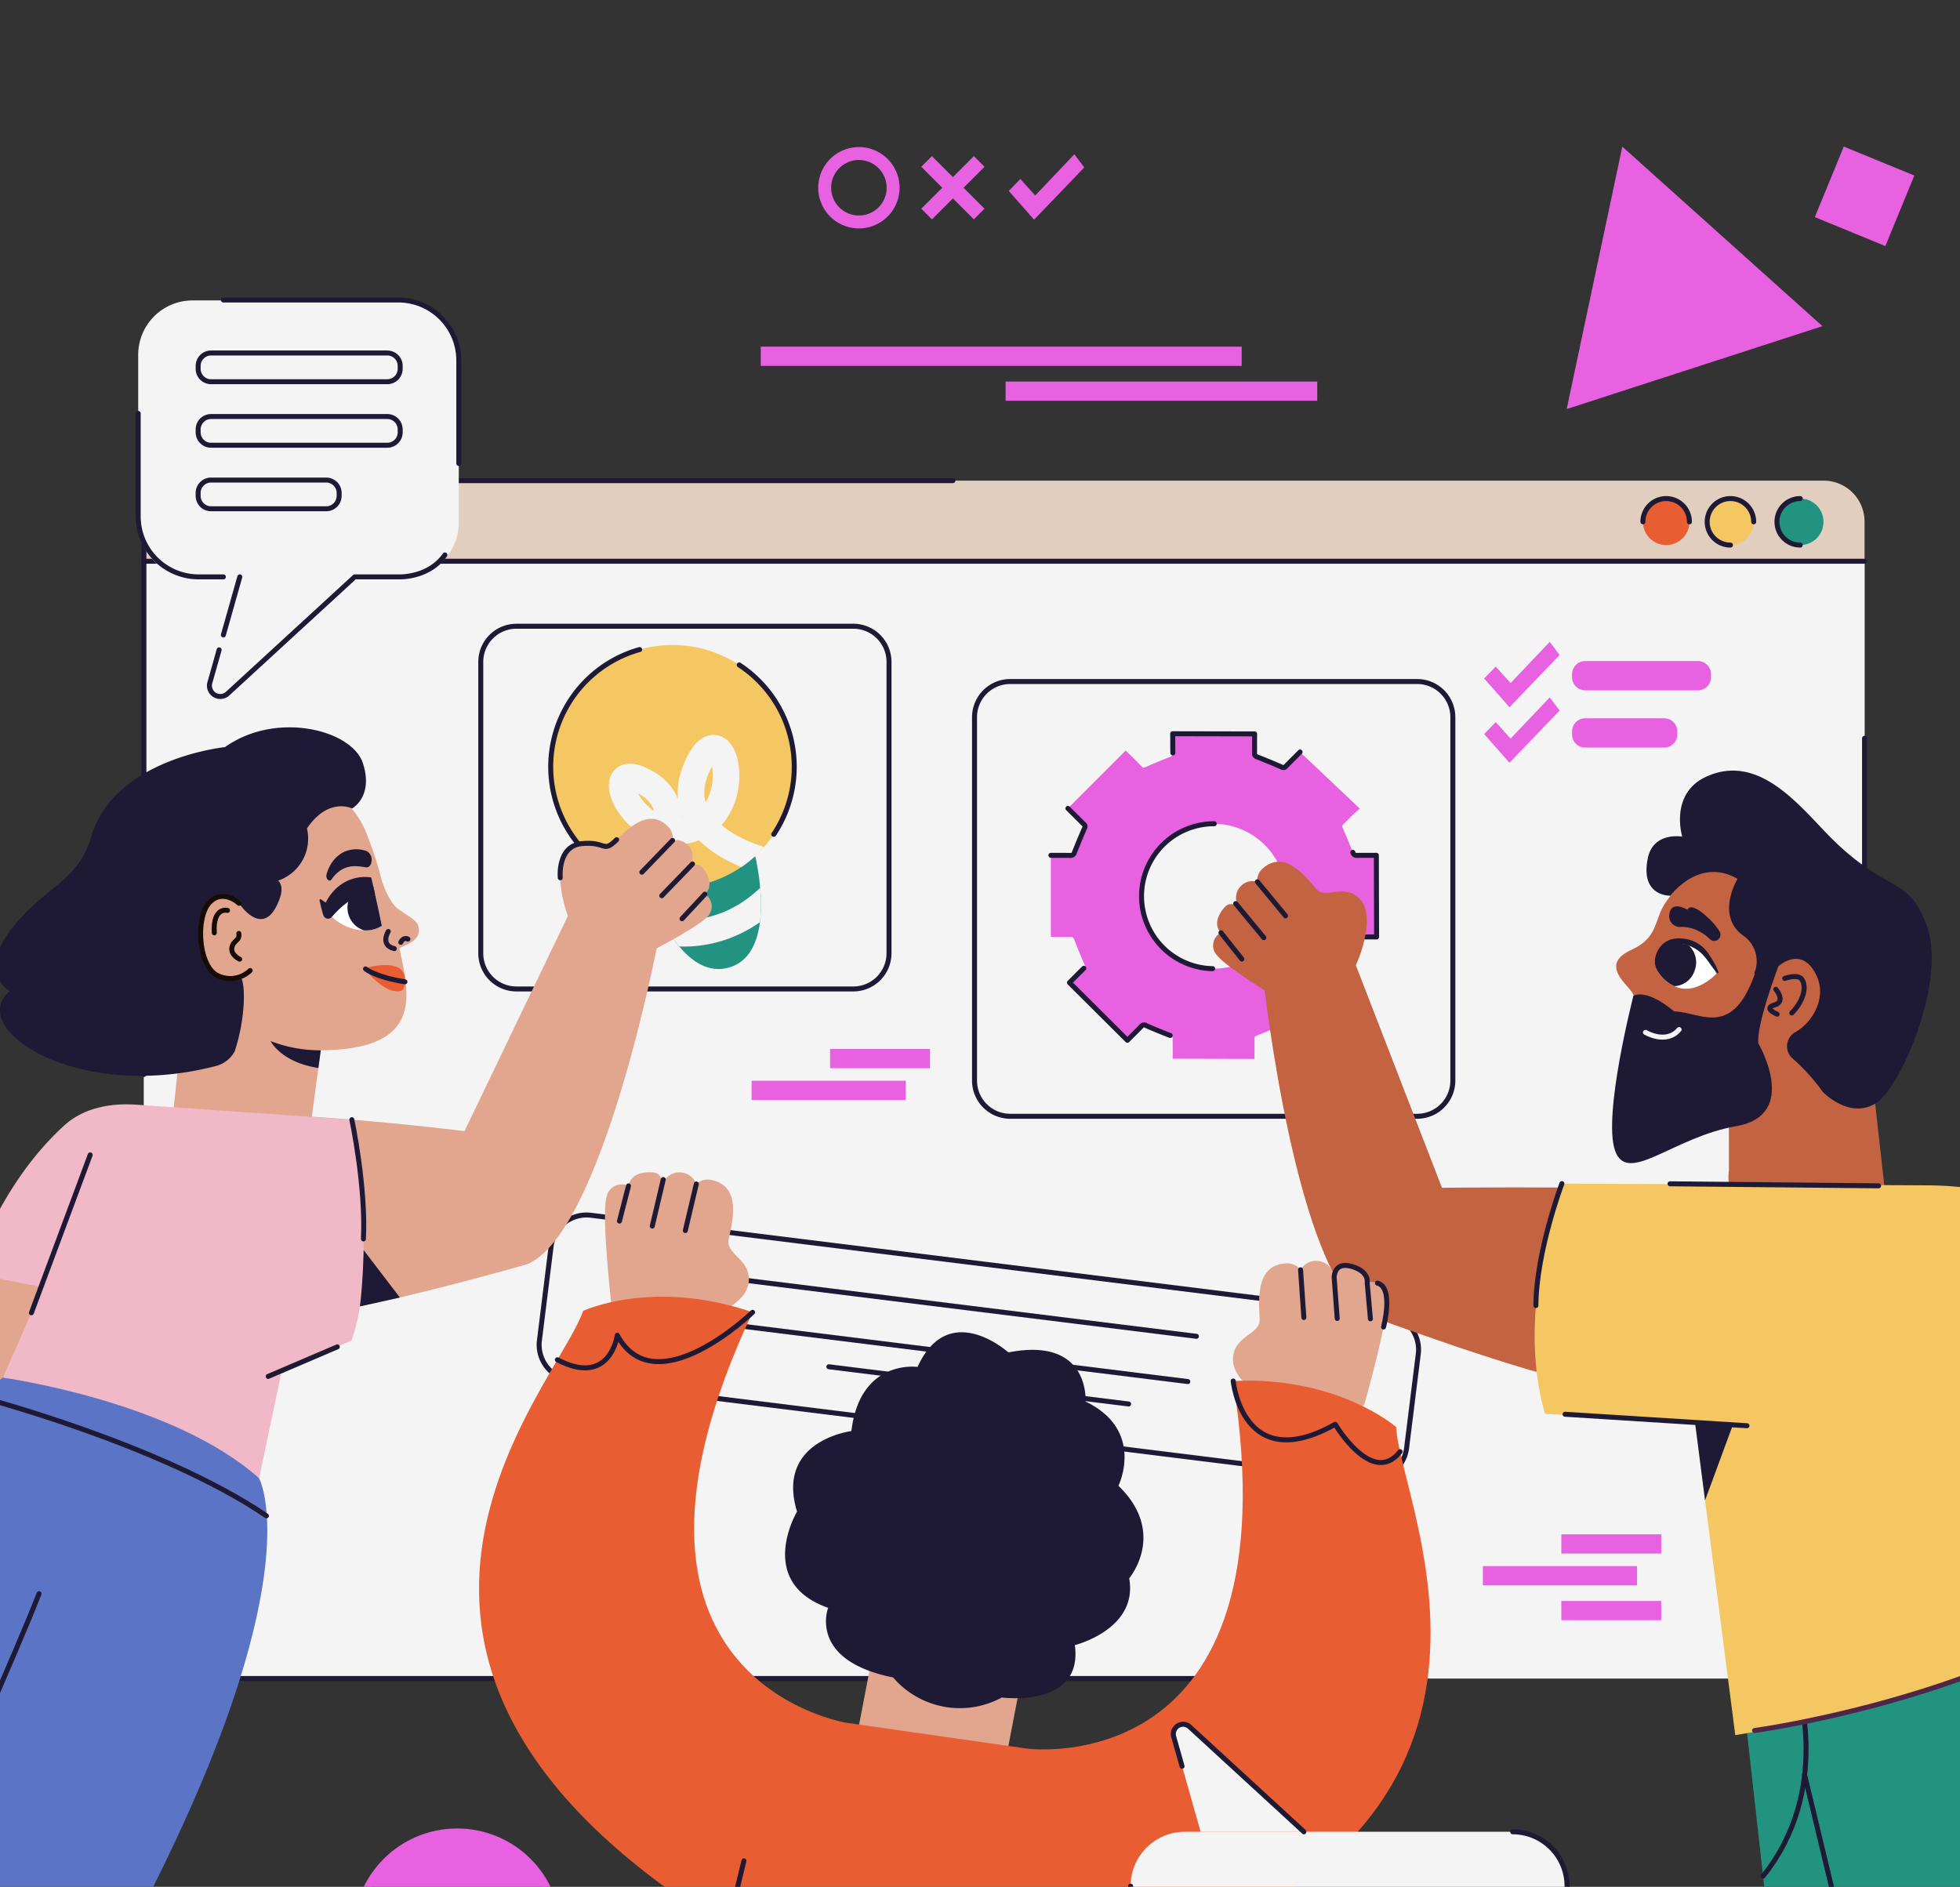 <svg xmlns="http://www.w3.org/2000/svg" xmlns:xlink="http://www.w3.org/1999/xlink" width="295" height="284" viewBox="0 0 295 284">
  <rect x="0" y="0" width="295" height="284" fill="#333333" stroke="none"/>
  <defs>
    <clipPath id="clip-path">
      <rect id="Rectángulo_423955" data-name="Rectángulo 423955" width="295" height="284" transform="translate(1125 6895)" fill="#fff" stroke="#707070" stroke-width="1"/>
    </clipPath>
    <clipPath id="clip-path-2">
      <rect id="Rectángulo_423962" data-name="Rectángulo 423962" width="324" height="324" transform="translate(0 0.295)"/>
    </clipPath>
    <clipPath id="clip-path-3">
      <path id="Trazado_1226399" data-name="Trazado 1226399" d="M180.728,149.648a18.324,18.324,0,1,1-22.585-12.706A18.325,18.325,0,0,1,180.728,149.648Z" transform="translate(-144.754 -136.259)"/>
    </clipPath>
    <clipPath id="clip-path-4">
      <path id="Trazado_1226401" data-name="Trazado 1226401" d="M167.041,189.719s4.706,14.452,12.336,12.316,3.986-16.778,3.986-16.778A18.679,18.679,0,0,1,167.041,189.719Z" transform="translate(-167.041 -185.257)"/>
    </clipPath>
    <clipPath id="clip-path-5">
      <rect id="Rectángulo_423963" data-name="Rectángulo 423963" width="333" height="345" transform="translate(0 0.295)"/>
    </clipPath>
    <clipPath id="clip-path-6">
      <path id="Trazado_1226416" data-name="Trazado 1226416" d="M410.236,210.1s-2.357-5.839-7.446-4.264a2.572,2.572,0,0,0-1.411,3.857,5.958,5.958,0,0,0,2.646,2.328C407.187,213.413,410.236,210.1,410.236,210.1Z" transform="translate(-400.97 -205.564)"/>
    </clipPath>
    <clipPath id="clip-path-7">
      <rect id="Rectángulo_423964" data-name="Rectángulo 423964" width="324" height="330" transform="translate(0 0.295)"/>
    </clipPath>
    <clipPath id="clip-path-8">
      <path id="Trazado_1226438" data-name="Trazado 1226438" d="M98.683,188.918s.936,3.755,2.106,9.547c0,0-5.026,1.578-7.44-.133-1.116-.791-1.671-2.533-2.242-5.145C91.108,193.187,92.3,189.3,98.683,188.918Z" transform="translate(-91.107 -188.918)"/>
    </clipPath>
    <clipPath id="clip-path-9">
      <path id="Trazado_1226436" data-name="Trazado 1226436" d="M104.218,194.086s-6.8-5.339-11.036,2.186a7.27,7.27,0,0,0,5.992,2.612C102.913,198.563,104.218,194.086,104.218,194.086Z" transform="translate(-93.182 -192.249)"/>
    </clipPath>
    <clipPath id="clip-path-10">
      <rect id="Rectángulo_423965" data-name="Rectángulo 423965" width="324" height="344" transform="translate(0 0.295)"/>
    </clipPath>
  </defs>
  <g id="Enmascarar_grupo_1208504" data-name="Enmascarar grupo 1208504" transform="translate(-1125 -6895)" clip-path="url(#clip-path)">
    <g id="Grupo_1236692" data-name="Grupo 1236692" transform="translate(-6518 242)">
      <g id="Grupo_1236640" data-name="Grupo 1236640" transform="translate(7680.707 6675.062)">
        <path id="Trazado_1226381" data-name="Trazado 1226381" d="M380.519,60.111l8.372-39.5,30.121,27.02Z" transform="translate(-182.424 -20.601)" fill="#e761e1"/>
        <g id="Grupo_1236638" data-name="Grupo 1236638" transform="translate(85.445 0.075)">
          <path id="Trazado_1226382" data-name="Trazado 1226382" d="M252.792,26.1l-1.74,1.8,3.81,4.324,7.551-7.86-1.489-1.982-5.894,6.2Z" transform="translate(-222.373 -21.296)" fill="#e761e1"/>
          <g id="Grupo_1236637" data-name="Grupo 1236637" transform="translate(15.508 1.363)">
            <rect id="Rectángulo_423957" data-name="Rectángulo 423957" width="2.268" height="11.19" transform="translate(0 1.604) rotate(-45)" fill="#e761e1"/>
            <rect id="Rectángulo_423958" data-name="Rectángulo 423958" width="2.268" height="11.19" transform="translate(1.608 9.519) rotate(-135)" fill="#e761e1"/>
          </g>
          <path id="Trazado_1226383" data-name="Trazado 1226383" d="M212.957,32.956a6.122,6.122,0,1,1,6.122-6.123A6.129,6.129,0,0,1,212.957,32.956Zm0-10.3a4.177,4.177,0,1,0,4.176,4.176A4.181,4.181,0,0,0,212.957,22.657Z" transform="translate(-206.835 -20.711)" fill="#e761e1"/>
        </g>
        <g id="Grupo_1236639" data-name="Grupo 1236639" transform="translate(76.793 30.114)">
          <rect id="Rectángulo_423959" data-name="Rectángulo 423959" width="72.387" height="2.895" fill="#e761e1"/>
          <rect id="Rectángulo_423960" data-name="Rectángulo 423960" width="46.906" height="2.895" transform="translate(36.853 5.251)" fill="#e761e1"/>
        </g>
        <rect id="Rectángulo_423961" data-name="Rectángulo 423961" width="11.478" height="11.478" transform="translate(239.801 0) rotate(22.315)" fill="#e761e1"/>
        <circle id="Elipse_12828" data-name="Elipse 12828" cx="15.143" cy="15.143" r="15.143" transform="translate(15.955 253.654)" fill="#e761e1" stroke="#e761e1" stroke-width="1"/>
        <circle id="Elipse_12829" data-name="Elipse 12829" cx="6.382" cy="6.382" r="6.382" transform="translate(0 276.871)" fill="none" stroke="#e761e1" stroke-miterlimit="10" stroke-width="3"/>
      </g>
      <g id="Grupo_1236642" data-name="Grupo 1236642" transform="translate(7664.661 6725.344)">
        <path id="Trazado_1226384" data-name="Trazado 1226384" d="M303.165,278.42H56.522a6.165,6.165,0,0,1-6.165-6.165V104.284a6.165,6.165,0,0,1,6.165-6.165H303.166a6.165,6.165,0,0,1,6.165,6.165V272.255A6.166,6.166,0,0,1,303.165,278.42Z" transform="translate(-50.357 -98.119)" fill="#e2cebf"/>
        <path id="Trazado_1226385" data-name="Trazado 1226385" d="M309.33,116.825V278.047a6.947,6.947,0,0,1-6.947,6.947H57.3a6.947,6.947,0,0,1-6.947-6.947V116.825Z" transform="translate(-50.357 -104.692)" fill="#f4f4f4"/>
        <line id="Línea_3848" data-name="Línea 3848" x1="258.973" transform="translate(0 12.133)" fill="none" stroke="#1e1a35" stroke-linecap="round" stroke-linejoin="round" stroke-miterlimit="10" stroke-width="0.75"/>
        <g id="Grupo_1236641" data-name="Grupo 1236641" transform="translate(225.614 2.696)">
          <path id="Trazado_1226386" data-name="Trazado 1226386" d="M405.214,105.778a3.5,3.5,0,1,1-3.5-3.5A3.5,3.5,0,0,1,405.214,105.778Z" transform="translate(-398.21 -102.276)" fill="#e95d33"/>
          <path id="Trazado_1226387" data-name="Trazado 1226387" d="M420.124,105.778a3.5,3.5,0,1,1-3.5-3.5A3.5,3.5,0,0,1,420.124,105.778Z" transform="translate(-403.45 -102.276)" fill="#f4c762"/>
          <path id="Trazado_1226388" data-name="Trazado 1226388" d="M436.321,105.778a3.5,3.5,0,1,1-3.5-3.5A3.5,3.5,0,0,1,436.321,105.778Z" transform="translate(-409.141 -102.276)" fill="#229380"/>
          <path id="Trazado_1226389" data-name="Trazado 1226389" d="M432.819,109.279a3.5,3.5,0,0,1,0-7" transform="translate(-409.141 -102.276)" fill="none" stroke="#1e1a35" stroke-linecap="round" stroke-linejoin="round" stroke-miterlimit="10" stroke-width="0.75"/>
          <path id="Trazado_1226390" data-name="Trazado 1226390" d="M398.211,105.778a3.5,3.5,0,1,1,7,0" transform="translate(-398.21 -102.276)" fill="none" stroke="#1e1a35" stroke-linecap="round" stroke-linejoin="round" stroke-miterlimit="10" stroke-width="0.75"/>
          <path id="Trazado_1226391" data-name="Trazado 1226391" d="M416.623,109.279a3.5,3.5,0,1,1,3.5-3.5" transform="translate(-403.45 -102.276)" fill="none" stroke="#1e1a35" stroke-linecap="round" stroke-linejoin="round" stroke-miterlimit="10" stroke-width="0.75"/>
        </g>
        <path id="Trazado_1226392" data-name="Trazado 1226392" d="M50.357,187.5V105.066A6.947,6.947,0,0,1,57.3,98.119H172.117" transform="translate(-50.357 -98.119)" fill="none" stroke="#1e1a35" stroke-linecap="round" stroke-linejoin="round" stroke-miterlimit="10" stroke-width="0.75"/>
        <line id="Línea_3849" data-name="Línea 3849" x1="169.033" transform="translate(6.947 180.301)" fill="none" stroke="#1e1a35" stroke-linecap="round" stroke-linejoin="round" stroke-miterlimit="10" stroke-width="0.75"/>
        <line id="Línea_3850" data-name="Línea 3850" y2="134.574" transform="translate(258.973 38.781)" fill="none" stroke="#1e1a35" stroke-linecap="round" stroke-linejoin="round" stroke-miterlimit="10" stroke-width="0.75"/>
      </g>
      <g id="Grupo_1236686" data-name="Grupo 1236686" transform="translate(7632 6661.705)">
        <g id="Grupo_1236652" data-name="Grupo 1236652" clip-path="url(#clip-path-2)">
          <path id="Trazado_1226393" data-name="Trazado 1226393" d="M184.6,186.505H133.9a5.372,5.372,0,0,1-5.372-5.372V137.28a5.372,5.372,0,0,1,5.372-5.372h50.7a5.372,5.372,0,0,1,5.372,5.372v43.853A5.372,5.372,0,0,1,184.6,186.505Z" transform="translate(-45.167 -46.354)" fill="none" stroke="#1e1a35" stroke-linecap="round" stroke-linejoin="round" stroke-miterlimit="10" stroke-width="0.75"/>
          <g id="Grupo_1236643" data-name="Grupo 1236643" transform="translate(92.148 174.173)">
            <path id="Trazado_1226394" data-name="Trazado 1226394" d="M266.638,308.3,146.784,293.408a5.372,5.372,0,0,1-4.669-5.993l1.76-14.165a5.372,5.372,0,0,1,5.993-4.669L269.722,283.47a5.372,5.372,0,0,1,4.669,5.993l-1.76,14.164A5.372,5.372,0,0,1,266.638,308.3Z" transform="translate(-142.074 -268.54)" fill="none" stroke="#1e1a35" stroke-linecap="round" stroke-linejoin="round" stroke-miterlimit="10" stroke-width="0.75"/>
            <line id="Línea_3851" data-name="Línea 3851" x2="86.654" y2="10.764" transform="translate(12.275 7.496)" fill="none" stroke="#1e1a35" stroke-linecap="round" stroke-linejoin="round" stroke-miterlimit="10" stroke-width="0.75"/>
            <line id="Línea_3852" data-name="Línea 3852" x2="86.212" y2="10.71" transform="translate(11.422 14.361)" fill="none" stroke="#1e1a35" stroke-linecap="round" stroke-linejoin="round" stroke-miterlimit="10" stroke-width="0.75"/>
            <line id="Línea_3853" data-name="Línea 3853" x2="45.116" y2="5.604" transform="translate(43.605 22.843)" fill="none" stroke="#1e1a35" stroke-linecap="round" stroke-linejoin="round" stroke-miterlimit="10" stroke-width="0.75"/>
          </g>
          <path id="Trazado_1226395" data-name="Trazado 1226395" d="M309.726,210.177H248.478a5.372,5.372,0,0,1-5.372-5.372V150.111a5.372,5.372,0,0,1,5.372-5.372h61.248a5.372,5.372,0,0,1,5.372,5.372V204.8A5.372,5.372,0,0,1,309.726,210.177Z" transform="translate(-85.43 -50.863)" fill="none" stroke="#1e1a35" stroke-linecap="round" stroke-linejoin="round" stroke-miterlimit="10" stroke-width="0.75"/>
          <g id="Grupo_1236648" data-name="Grupo 1236648" transform="translate(93.885 88.376)">
            <path id="Trazado_1226396" data-name="Trazado 1226396" d="M180.728,149.648a18.324,18.324,0,1,1-22.585-12.706A18.325,18.325,0,0,1,180.728,149.648Z" transform="translate(-144.753 -136.259)" fill="#f4c762"/>
            <path id="Trazado_1226397" data-name="Trazado 1226397" d="M167.041,189.719s4.706,14.452,12.336,12.316,3.986-16.778,3.986-16.778A18.679,18.679,0,0,1,167.041,189.719Z" transform="translate(-152.585 -153.477)" fill="#229380"/>
            <g id="Grupo_1236645" data-name="Grupo 1236645" transform="translate(0.001)">
              <g id="Grupo_1236644" data-name="Grupo 1236644" clip-path="url(#clip-path-3)">
                <path id="Trazado_1226398" data-name="Trazado 1226398" d="M181.642,176.824s-13.269-3.781-9.161-13.545,8.033,6.619-.941,9.132-14.308-11.8-6.262-6.807c7.178,4.456-.08,15.824-.08,15.824" transform="translate(-150.578 -144.673)" fill="none" stroke="#f4f4f4" stroke-linecap="round" stroke-linejoin="round" stroke-miterlimit="10" stroke-width="4"/>
              </g>
            </g>
            <g id="Grupo_1236647" data-name="Grupo 1236647" transform="translate(14.456 31.78)">
              <g id="Grupo_1236646" data-name="Grupo 1236646" clip-path="url(#clip-path-4)">
                <path id="Trazado_1226400" data-name="Trazado 1226400" d="M170.147,199.921s8.342,2.542,16.232-4.77" transform="translate(-168.132 -188.734)" fill="none" stroke="#f4f4f4" stroke-linecap="round" stroke-linejoin="round" stroke-miterlimit="10" stroke-width="4"/>
              </g>
            </g>
            <path id="Trazado_1226402" data-name="Trazado 1226402" d="M188.5,140.888a18.326,18.326,0,0,1,5.2,25.5" transform="translate(-160.126 -137.885)" fill="none" stroke="#1e1a35" stroke-linecap="round" stroke-linejoin="round" stroke-miterlimit="10" stroke-width="0.75"/>
            <path id="Trazado_1226403" data-name="Trazado 1226403" d="M155.19,171.5a18.324,18.324,0,0,1,2.952-34.184" transform="translate(-144.753 -136.629)" fill="none" stroke="#1e1a35" stroke-linecap="round" stroke-linejoin="round" stroke-miterlimit="10" stroke-width="0.75"/>
          </g>
          <g id="Grupo_1236651" data-name="Grupo 1236651" transform="translate(169.169 101.735)">
            <g id="Grupo_1236649" data-name="Grupo 1236649" transform="translate(0 0.001)">
              <path id="Trazado_1226404" data-name="Trazado 1226404" d="M309.841,187.444c-.961-.015-1.923.008-2.884-.013a.6.6,0,0,0-.686.479c-.455,1.21-.968,2.4-1.487,3.583a.505.505,0,0,0,.1.686c.724.691,1.415,1.419,2.134,2.117l-8.536,9.017c-.333-.378-.643-.751-.977-1.1-.441-.464-.907-.905-1.349-1.369a.45.45,0,0,0-.59-.1q-1.881.8-3.779,1.554a.416.416,0,0,0-.322.451c.011,1.017-.01,2.035.014,3.052l-12.319-.031c.023-.988-.006-1.978.005-2.968,0-.3-.106-.418-.392-.529-1.219-.47-2.428-.971-3.626-1.492a.53.53,0,0,0-.721.11c-.681.717-1.4,1.4-2.091,2.105l-8.719-8.676c.716-.722,1.43-1.446,2.156-2.159a.453.453,0,0,0,.1-.61c-.531-1.209-1.038-2.43-1.509-3.663a.585.585,0,0,0-.659-.459c-.961.023-1.923,0-2.884.012V175.154c.961.014,1.923-.012,2.884.015a.587.587,0,0,0,.66-.457c.486-1.242,1.007-2.472,1.539-3.7a.413.413,0,0,0-.121-.542c-.8-.789-1.6-1.585-2.4-2.382l8.7-8.7c.27.261.558.536.841.817.533.53,1.067,1.058,1.591,1.6a.41.41,0,0,0,.547.073c1.224-.531,2.453-1.053,3.7-1.534a.536.536,0,0,0,.414-.6c-.019-.961,0-1.923-.025-2.884l12.337.025c-.025.975,0,1.951-.019,2.926-.005.3.108.42.391.531,1.243.486,2.475,1,3.7,1.533a.46.46,0,0,0,.614-.1c.709-.729,1.439-1.438,2.151-2.164l9,8.515c-.3.263-.613.514-.9.791-.531.514-1.042,1.046-1.57,1.562a.436.436,0,0,0-.1.579c.531,1.21,1.046,2.427,1.521,3.659a.579.579,0,0,0,.653.46c.961-.025,1.923,0,2.884-.015ZM296.224,181.3a10.9,10.9,0,1,0-11.056,10.915A10.9,10.9,0,0,0,296.224,181.3Z" transform="translate(-260.826 -156.856)" fill="#e761e1"/>
            </g>
            <g id="Grupo_1236650" data-name="Grupo 1236650" transform="translate(0.002)">
              <path id="Trazado_1226405" data-name="Trazado 1226405" d="M279.182,159.739c-.019-.961,0-1.923-.025-2.884l12.337.025c-.025.975,0,1.951-.019,2.926-.005.3.108.42.391.531,1.243.486,2.475,1,3.7,1.533a.46.46,0,0,0,.614-.1c.709-.729,1.439-1.438,2.151-2.164m-37.5,15.552c.961.014,1.923-.012,2.884.015a.587.587,0,0,0,.66-.457c.486-1.242,1.007-2.472,1.539-3.7a.413.413,0,0,0-.121-.542c-.8-.789-1.6-1.585-2.4-2.382m15.39,34.182c-1.219-.47-2.428-.971-3.626-1.492a.53.53,0,0,0-.721.11c-.681.717-1.4,1.4-2.091,2.105l-8.719-8.676c.716-.722,1.43-1.446,2.156-2.158m40.494-17.455a.579.579,0,0,0,.653.46c.961-.025,1.923,0,2.884-.015l.036,12.291c-.961-.015-1.923.008-2.884-.013a.6.6,0,0,0-.686.479c-.455,1.21-.968,2.4-1.487,3.583a.505.505,0,0,0,.1.686c.724.691,1.415,1.419,2.134,2.117l-8.536,9.017c-.333-.378-.643-.751-.977-1.1-.441-.464-.907-.905-1.349-1.369a.45.45,0,0,0-.59-.1m-10.16-30.341a10.906,10.906,0,0,0-.242,21.81" transform="translate(-260.829 -156.855)" fill="none" stroke="#1e1a35" stroke-linecap="round" stroke-linejoin="round" stroke-miterlimit="10" stroke-width="0.75"/>
            </g>
          </g>
        </g>
        <g id="Grupo_1236665" data-name="Grupo 1236665" clip-path="url(#clip-path-5)">
          <g id="Grupo_1236653" data-name="Grupo 1236653" transform="translate(292.237 176.356)">
            <path id="Trazado_1226406" data-name="Trazado 1226406" d="M454.228,297.422s21.424,31.161,38.722,64.369c3.141,6.029,10.6,8.738,16.629,5.6a8.989,8.989,0,0,0,4.181-4.208s-9.865-39.858-26.387-77.675a22.648,22.648,0,0,0-28.644-12.169c-.077.029.077-.03,0,0C443.534,279.146,454.228,297.422,454.228,297.422Z" transform="translate(-450.572 -271.907)" fill="#c46341"/>
            <line id="Línea_3854" data-name="Línea 3854" x1="12.541" y1="22.264" transform="translate(24.843 58.222)" fill="#b55757"/>
          </g>
          <g id="Grupo_1236655" data-name="Grupo 1236655" transform="translate(272.34 231.321)">
            <g id="Grupo_1236654" data-name="Grupo 1236654">
              <path id="Trazado_1226407" data-name="Trazado 1226407" d="M518.976,499.368,473.887,356.651s-19.721,10.613-53.992,6.391l17.7,158.6L471.1,511.478l-4.469-96.241,11.808,95.541Z" transform="translate(-419.895 -356.651)" fill="#229380"/>
              <line id="Línea_3855" data-name="Línea 3855" x2="3.455" y2="72.178" transform="translate(46.05 44.242)" fill="none" stroke="#1e1a35" stroke-linecap="round" stroke-linejoin="round" stroke-miterlimit="10" stroke-width="0.75"/>
              <path id="Trazado_1226408" data-name="Trazado 1226408" d="M431.232,377.725s5.259,15.755-5.146,28.7" transform="translate(-422.071 -364.057)" fill="none" stroke="#1e1a35" stroke-linecap="round" stroke-linejoin="round" stroke-miterlimit="10" stroke-width="0.75"/>
              <line id="Línea_3856" data-name="Línea 3856" x2="31.277" y2="130.36" transform="translate(10.27 27.114)" fill="none" stroke="#1e1a35" stroke-linecap="round" stroke-linejoin="round" stroke-miterlimit="10" stroke-width="0.75"/>
            </g>
          </g>
          <g id="Grupo_1236661" data-name="Grupo 1236661" transform="translate(253.638 107.282)">
            <path id="Trazado_1226409" data-name="Trazado 1226409" d="M430.984,221.781c2.714-19.823,8.6-30.555-5.01-35.259l-9.052-2.912s-10.006-3.241-17.566,8.044c-1.634,2.44-.989,5.135-5.057,6.981-5.407,2.454.475,5.83.3,6.934-1.184,7.394-.92,15.65,11.93,17.67l2.441.392.009,8.236s-1.677,8.971,10.815,7.416a26.849,26.849,0,0,0,12.624-4.7Z" transform="translate(-391.393 -171.653)" fill="#c46341"/>
            <path id="Trazado_1226410" data-name="Trazado 1226410" d="M404.3,198.329a1.659,1.659,0,0,0,1.624,1.7c-.029,0,0-.007.011-.01a.27.27,0,0,1,.054-.006,1.26,1.26,0,0,1,.128-.008c.089-.006.187,0,.283,0a5.531,5.531,0,0,1,.6.062,5.727,5.727,0,0,1,1.208.328,6.069,6.069,0,0,1,1.151.593,7.337,7.337,0,0,1,1.054.837l.054.049a.919.919,0,0,0,1.31-.069.949.949,0,0,0,.087-1.15,9.519,9.519,0,0,0-1.055-1.372s-3.074-3.318-3.761-1.848C407.052,197.437,404.494,195.8,404.3,198.329Z" transform="translate(-395.714 -176.48)" fill="#1e1a35"/>
            <path id="Trazado_1226411" data-name="Trazado 1226411" d="M431.117,213.486s1.976-.714,2.563.13c.95,1.368-.086,3.663-1.5,5.069" transform="translate(-405.136 -182.204)" fill="none" stroke="#1e1a35" stroke-linecap="round" stroke-linejoin="round" stroke-miterlimit="10" stroke-width="0.75"/>
            <path id="Trazado_1226412" data-name="Trazado 1226412" d="M428.556,216.153s1.586,1.859-.2,2.362.4,1.388.4,1.388" transform="translate(-403.918 -183.24)" fill="none" stroke="#1e1a35" stroke-linecap="round" stroke-linejoin="round" stroke-miterlimit="10" stroke-width="0.75"/>
            <path id="Trazado_1226413" data-name="Trazado 1226413" d="M421.1,208.8a2.44,2.44,0,0,1,.376-4.043c2.755-1.6,4.606-5.249,3.229-8.325-2.2-4.926-5.812-1.566-5.812-1.566s-2.543,2.666-3.631,1.049a4.676,4.676,0,0,0-1.768-5.741c-4.06-3.075-.741-8.476-.741-8.476-5.866-3.334-10.091,2.539-10.091,2.539s-4.621.2-3.422-5.643c.828-4.03,5.182-3.246,5.182-3.246s-2-6.524,3.7-9.062c7.139-3.176,12.737,2.947,17.477,7.993,9.5,10.108,12.975,6.49,15.762,14.9,2.674,8.065-3.986,24.017-7.911,26.365s-7.874-1.769-7.874-1.769a29.782,29.782,0,0,0-4.4-4.912Z" transform="translate(-393.866 -165.408)" fill="#1e1a35"/>
            <g id="Grupo_1236660" data-name="Grupo 1236660" transform="translate(6.428 25.252)">
              <path id="Trazado_1226414" data-name="Trazado 1226414" d="M410.244,210.1s-2.343-5.8-7.4-4.279a2.6,2.6,0,0,0-1.431,3.91,5.955,5.955,0,0,0,2.62,2.288C407.195,213.413,410.244,210.1,410.244,210.1Z" transform="translate(-400.978 -204.771)" fill="#fff"/>
              <g id="Grupo_1236658" data-name="Grupo 1236658" transform="translate(0 0.793)">
                <g id="Grupo_1236657" data-name="Grupo 1236657">
                  <g id="Grupo_1236656" data-name="Grupo 1236656" clip-path="url(#clip-path-6)">
                    <path id="Trazado_1226415" data-name="Trazado 1226415" d="M400.576,206.957a3.484,3.484,0,0,0,1.854,4.495,3.343,3.343,0,0,0,4.291-2.1,3.484,3.484,0,0,0-1.854-4.495A3.342,3.342,0,0,0,400.576,206.957Z" transform="translate(-400.75 -205.24)" fill="#1e1a35"/>
                  </g>
                </g>
              </g>
              <g id="Grupo_1236659" data-name="Grupo 1236659" transform="translate(0.052)">
                <path id="Trazado_1226417" data-name="Trazado 1226417" d="M401.052,207.409a3.817,3.817,0,0,1,.615-1.6A3.362,3.362,0,0,1,403,204.676a3.856,3.856,0,0,1,1.715-.333,6.04,6.04,0,0,1,1.678.27,5.1,5.1,0,0,1,2.672,2.037,15.79,15.79,0,0,1,.863,1.373,6.99,6.99,0,0,1,.652,1.464.085.085,0,0,1-.056.106.087.087,0,0,1-.083-.019c-.8-.748-1.275-1.706-1.961-2.464a5.157,5.157,0,0,0-2.351-1.663,4.293,4.293,0,0,0-2.818-.054,3.169,3.169,0,0,0-1.783,2.1l-.007.023a.243.243,0,0,1-.473-.1Z" transform="translate(-401.049 -204.342)" fill="#1e1a35"/>
              </g>
              <path id="Trazado_1226418" data-name="Trazado 1226418" d="M415.257,212.555" transform="translate(-405.991 -207.228)" fill="none" stroke="#300606" stroke-linecap="round" stroke-linejoin="round" stroke-miterlimit="10" stroke-width="0.75"/>
            </g>
            <path id="Trazado_1226419" data-name="Trazado 1226419" d="M394.264,214.673S396,213.362,400.4,217c4.258.1,9.322,4.756,12.862-7.916l2.825,1.129s-3.422,9.011-3,11.641c0,0,6.3,10.742-3.33,12.417s-16.413,8.993-18.264,3.652S394.264,214.673,394.264,214.673Z" transform="translate(-391.059 -180.755)" fill="#1e1a35"/>
            <path id="Trazado_1226420" data-name="Trazado 1226420" d="M398.8,225.927s3.133,1.874,5.064-.423" transform="translate(-393.781 -186.526)" fill="none" stroke="#f4f4f4" stroke-linecap="round" stroke-linejoin="round" stroke-miterlimit="10" stroke-width="0.75"/>
          </g>
          <g id="Grupo_1236663" data-name="Grupo 1236663" transform="translate(193.573 121.005)">
            <path id="Trazado_1226421" data-name="Trazado 1226421" d="M388.332,271.019c8.714-6.91,17.23-21.487,7.065-26h0c-7.594-3.289-58.335-2.6-58.335-2.6L323.58,207.587s-2.561-5.9-13.319,4.079c0,0,4.9,44.591,15.875,50.011,0,0,23.6,8.845,33.277,10.4C359.412,272.08,381.163,276.7,388.332,271.019Z" transform="translate(-302.602 -193.344)" fill="#c46341"/>
            <g id="Grupo_1236662" data-name="Grupo 1236662">
              <path id="Trazado_1226422" data-name="Trazado 1226422" d="M320.4,201.05s2.527-6.2.228-8.788-5.137-.015-6.575-1.551-4.7-6.194-8.143-3.115a2.356,2.356,0,0,0-.785,1.977,2.509,2.509,0,0,0-2.652,3.989s-1.271-1.3-2.274-.155-1.669,2.653-.555,3.843a2.155,2.155,0,0,0-.529,3.463c1.762,2.2,12.506,8.557,12.506,8.557S317.247,209.235,320.4,201.05Z" transform="translate(-298.452 -186.565)" fill="#c46341"/>
              <line id="Línea_3857" data-name="Línea 3857" x2="4.237" y2="5.13" transform="translate(6.676 3.007)" fill="none" stroke="#1e1a35" stroke-linecap="round" stroke-linejoin="round" stroke-miterlimit="10" stroke-width="0.75"/>
              <line id="Línea_3858" data-name="Línea 3858" x2="4.237" y2="5.13" transform="translate(3.407 6.296)" fill="none" stroke="#1e1a35" stroke-linecap="round" stroke-linejoin="round" stroke-miterlimit="10" stroke-width="0.75"/>
              <line id="Línea_3859" data-name="Línea 3859" x2="3.139" y2="3.956" transform="translate(1.195 10.684)" fill="none" stroke="#1e1a35" stroke-linecap="round" stroke-linejoin="round" stroke-miterlimit="10" stroke-width="0.75"/>
            </g>
          </g>
          <g id="Grupo_1236664" data-name="Grupo 1236664" transform="translate(241.981 169.449)">
            <path id="Trazado_1226423" data-name="Trazado 1226423" d="M460.112,324.659l-9.9-26.3-2.881,6.754,22.529-7.9L456.179,272.7c-5.668-10.7-19.347-11.223-24.684-11.182l-54.308-.26s-7.19,19.124-2.526,34.656l22.572,1.346,6.046,47.009S437.036,339.183,460.112,324.659Z" transform="translate(-373.087 -261.257)" fill="#f4c762"/>
            <line id="Línea_3860" data-name="Línea 3860" x1="9.75" y1="25.704" transform="translate(71.183 21.509)" fill="none" stroke="#1e1a35" stroke-linecap="round" stroke-linejoin="round" stroke-miterlimit="10" stroke-width="0.75"/>
            <line id="Línea_3861" data-name="Línea 3861" x2="27.378" y2="1.729" transform="translate(4.577 34.715)" fill="none" stroke="#1e1a35" stroke-linecap="round" stroke-linejoin="round" stroke-miterlimit="10" stroke-width="0.75"/>
            <path id="Trazado_1226424" data-name="Trazado 1226424" d="M377.287,261.258s-3.855,10.207-3.913,18.358" transform="translate(-373.188 -261.257)" fill="none" stroke="#1e1a35" stroke-linecap="round" stroke-linejoin="round" stroke-miterlimit="10" stroke-width="0.75"/>
            <line id="Línea_3862" data-name="Línea 3862" x2="10.668" y2="19.109" transform="translate(83.091 11.442)" fill="none" stroke="#1e1a35" stroke-linecap="round" stroke-linejoin="round" stroke-miterlimit="10" stroke-width="0.75"/>
            <path id="Trazado_1226425" data-name="Trazado 1226425" d="M424.116,377.927s31.886-4.3,53.928-18.917" transform="translate(-391.019 -295.608)" fill="none" stroke="#4f2649" stroke-linecap="round" stroke-linejoin="round" stroke-miterlimit="10" stroke-width="0.75"/>
            <line id="Línea_3863" data-name="Línea 3863" y1="5.081" x2="14.491" transform="translate(78.792 37.174)" fill="none" stroke="#1e1a35" stroke-linecap="round" stroke-linejoin="round" stroke-miterlimit="10" stroke-width="0.75"/>
            <line id="Línea_3864" data-name="Línea 3864" x2="31.392" y2="0.307" transform="translate(20.376 0.027)" fill="none" stroke="#1e1a35" stroke-linecap="round" stroke-linejoin="round" stroke-miterlimit="10" stroke-width="0.75"/>
            <path id="Trazado_1226426" data-name="Trazado 1226426" d="M416.007,317.073l-4.192,11.367-1.5-11.674Z" transform="translate(-386.169 -280.763)" fill="#1e1a35"/>
          </g>
        </g>
        <g id="Grupo_1236679" data-name="Grupo 1236679" clip-path="url(#clip-path-7)">
          <path id="Trazado_1226427" data-name="Trazado 1226427" d="M2.48,275.688s-15.287,28.927-14.7,38.6,31.2-11.974,36.968-34.687S9.348,261.582,2.48,275.688Z" transform="translate(4.299 -92.715)" fill="#e2a68f"/>
          <g id="Grupo_1236667" data-name="Grupo 1236667" transform="translate(24.144 114.538)">
            <path id="Trazado_1226428" data-name="Trazado 1226428" d="M40.639,254.506c-8.145-7.572-.479-22.515,10.009-26.213.079-.028-.078.027,0,0,7.828-2.683,43.347,1.728,43.347,1.728l16.175-33.67s3.015-5.678,12.958,5.112c0,0-8.386,44.069-19.75,48.611,0,0-24.219,6.965-33.99,7.76C69.387,257.833,47.34,260.736,40.639,254.506Z" transform="translate(-37.225 -183.014)" fill="#e2a68f"/>
            <g id="Grupo_1236666" data-name="Grupo 1236666" transform="translate(71.175)">
              <path id="Trazado_1226429" data-name="Trazado 1226429" d="M147.743,190.1s-2.033-6.378.462-8.779,5.122.388,6.677-1.031,5.171-5.806,8.362-2.466a2.356,2.356,0,0,1,.627,2.033,2.509,2.509,0,0,1,2.331,4.185s1.369-1.2,2.279.023,1.456,2.776.252,3.875a2.156,2.156,0,0,1,.256,3.495c-1.93,2.053-13.139,7.55-13.139,7.55S150.247,198.506,147.743,190.1Z" transform="translate(-146.963 -176.596)" fill="#e2a68f"/>
              <line id="Línea_3865" data-name="Línea 3865" x1="4.626" y2="4.781" transform="translate(12.283 3.26)" fill="none" stroke="#1e1a35" stroke-linecap="round" stroke-linejoin="round" stroke-miterlimit="10" stroke-width="0.75"/>
              <line id="Línea_3866" data-name="Línea 3866" x1="4.626" y2="4.781" transform="translate(15.284 6.795)" fill="none" stroke="#1e1a35" stroke-linecap="round" stroke-linejoin="round" stroke-miterlimit="10" stroke-width="0.75"/>
              <line id="Línea_3867" data-name="Línea 3867" x1="3.44" y2="3.698" transform="translate(18.332 11.343)" fill="none" stroke="#1e1a35" stroke-linecap="round" stroke-linejoin="round" stroke-miterlimit="10" stroke-width="0.75"/>
            </g>
            <path id="Trazado_1226430" data-name="Trazado 1226430" d="M146.958,187.179s-.472-4.778,3.246-5.146,3.118,1.512,5.242-.588" transform="translate(-75.779 -178.3)" fill="none" stroke="#1e1a35" stroke-linecap="round" stroke-linejoin="round" stroke-miterlimit="10" stroke-width="0.75"/>
          </g>
          <g id="Grupo_1236676" data-name="Grupo 1236676" transform="translate(10.375 100.773)">
            <g id="Grupo_1236674" data-name="Grupo 1236674" transform="translate(21.242 7.505)">
              <path id="Trazado_1226431" data-name="Trazado 1226431" d="M53.74,221.649s2.843,3.284,10.883,2.062c7.5-1.141,10.348-5.014,10.348-5.014l1.441-10.647c15.431-.105,13.391-8.252,11.855-15.2-.125-.566,3.067-.779,2.912-3.067-.088-1.3-1.186-1.577-3.205-3.07-1.141-.843-2.173-3.469-2.377-4.219a57.334,57.334,0,0,0-2.341-7.184s-3.54-10.237-16.008-8.068a38.744,38.744,0,0,0-12.72,5.078c-7.539,5.082-8.255,16.928,1.155,31.223Z" transform="translate(-48.747 -166.944)" fill="#e2a68f"/>
              <path id="Trazado_1226432" data-name="Trazado 1226432" d="M106.971,214.438c-2.529.549-5.456-3.419-5.456-3.419,4.6-1.224,5.619.3,5.619.3a2.26,2.26,0,0,1,.487,1.575C107.668,214.366,106.971,214.438,106.971,214.438Z" transform="translate(-67.29 -182.265)" fill="#e95d33"/>
              <path id="Trazado_1226433" data-name="Trazado 1226433" d="M92.709,187.49a5.578,5.578,0,0,1,.954-2.009,4.872,4.872,0,0,1,1.454-1.3,4.472,4.472,0,0,1,1.741-.506,6.393,6.393,0,0,1,.9.018c.3.053.6.118.9.2a1.461,1.461,0,0,1,.844,1.481c-.027.645-.4,1.078-.863,1.012l-.073-.011a9.181,9.181,0,0,0-1.421-.161,4.155,4.155,0,0,0-1.35.174,3.782,3.782,0,0,0-1.24.648,4.96,4.96,0,0,0-1.047,1.118l-.051.073c-.158.227-.435.2-.619-.05A.863.863,0,0,1,92.709,187.49Z" transform="translate(-64.188 -172.82)" fill="#1e1a35"/>
              <g id="Grupo_1236673" data-name="Grupo 1236673" transform="translate(27.474 14.252)">
                <g id="Grupo_1236672" data-name="Grupo 1236672" clip-path="url(#clip-path-8)">
                  <path id="Trazado_1226434" data-name="Trazado 1226434" d="M104.218,194.086s-6.8-5.339-11.036,2.186a7.27,7.27,0,0,0,5.992,2.612C102.913,198.563,104.218,194.086,104.218,194.086Z" transform="translate(-91.836 -190.088)" fill="#fff"/>
                  <g id="Grupo_1236670" data-name="Grupo 1236670" transform="translate(1.346 2.16)">
                    <g id="Grupo_1236669" data-name="Grupo 1236669">
                      <g id="Grupo_1236668" data-name="Grupo 1236668" clip-path="url(#clip-path-9)">
                        <path id="Trazado_1226435" data-name="Trazado 1226435" d="M104.732,194.833a3.584,3.584,0,1,1-4.011-3.1A3.585,3.585,0,0,1,104.732,194.833Z" transform="translate(-94.732 -192.057)" fill="#1e1a35"/>
                      </g>
                    </g>
                  </g>
                  <g id="Grupo_1236671" data-name="Grupo 1236671" transform="translate(-0.203 0.768)">
                    <path id="Trazado_1226437" data-name="Trazado 1226437" d="M103.23,193.42a14.241,14.241,0,0,1-1.6-.364c-.53-.052-1.01-.207-1.494-.246a7.982,7.982,0,0,0-2.651.071,6.2,6.2,0,0,0-2.282,1.034,13.04,13.04,0,0,0-2.057,1.869l-.32.353a.737.737,0,0,1-1.221-.2,13.878,13.878,0,0,1-.8-2.19.263.263,0,0,1,.391-.289,13.884,13.884,0,0,1,1.86,1.407l-1.541.155a6.849,6.849,0,0,1,.779-1.714,7.5,7.5,0,0,1,1.192-1.463,6.386,6.386,0,0,1,3.534-1.692,6.723,6.723,0,0,1,3.757.625,9.016,9.016,0,0,1,1.516.965,10.932,10.932,0,0,1,1.208,1.272.254.254,0,0,1-.239.411Z" transform="translate(-90.794 -190.103)" fill="#1e1a35"/>
                  </g>
                </g>
              </g>
              <path id="Trazado_1226439" data-name="Trazado 1226439" d="M111.042,204.465s-.652-.381-1.076.48" transform="translate(-70.26 -180.1)" fill="none" stroke="#1e1a35" stroke-linecap="round" stroke-linejoin="round" stroke-miterlimit="10" stroke-width="0.75"/>
              <path id="Trazado_1226440" data-name="Trazado 1226440" d="M107.77,205.324c-2.194-.517-.913-2.583-.913-2.583" transform="translate(-69.037 -179.523)" fill="none" stroke="#1e1a35" stroke-linecap="round" stroke-linejoin="round" stroke-miterlimit="10" stroke-width="0.75"/>
              <path id="Trazado_1226441" data-name="Trazado 1226441" d="M86.948,232.234c-5.674-.876-7.191-4.052-7.191-4.052a20.611,20.611,0,0,0,7.552,1.389Z" transform="translate(-59.644 -188.464)" fill="#1e1a35"/>
              <path id="Trazado_1226442" data-name="Trazado 1226442" d="M101.784,211.428s1.464,1.233,5.934,1.944" transform="translate(-67.385 -182.576)" fill="none" stroke="#1e1a35" stroke-linecap="round" stroke-linejoin="round" stroke-miterlimit="10" stroke-width="0.75"/>
            </g>
            <path id="Trazado_1226443" data-name="Trazado 1226443" d="M58.485,178.446s.944.691.248,2.651c-2.334,6.577-6.131.762-6.131.762s-4.416-3.331-5.619,2.62c-.951,4.7,1.445,9.99,5.863,8.406,0,0,.606.752.457,4.056a28.666,28.666,0,0,1-1.338,7.152,4.4,4.4,0,0,1-2.822,2.245c-21.108,5.507-37.67-5.671-31.064-11.266,0,0-5.9-3.244,2.17-11.561,4.627-4.769,8.317-5.661,10.118-11.738,3.481-11.747,20.116-13.427,20.116-13.427,7.738-5.5,19.139-2.6,20.765,2.441s-1.632,6.792-1.632,6.792-3.543-1.784-6.793,3.01A6.689,6.689,0,0,1,58.485,178.446Z" transform="translate(-15.996 -155.373)" fill="#1e1a35"/>
            <g id="Grupo_1236675" data-name="Grupo 1236675" transform="translate(30.822 25.441)">
              <path id="Trazado_1226444" data-name="Trazado 1226444" d="M69.332,195.647a4.413,4.413,0,0,0-1.69-.939s-4-1.322-4.035,5.631c-.04,7.39,4.8,6.692,4.8,6.692A4.048,4.048,0,0,0,71,205.762Z" transform="translate(-63.55 -194.602)" fill="#e2a68f"/>
              <path id="Trazado_1226445" data-name="Trazado 1226445" d="M71.93,207.072s-1.383-.621-1.168-1.751,1.205-.968,1.042-2.12" transform="translate(-66.056 -197.621)" fill="none" stroke="#160c02" stroke-linecap="round" stroke-linejoin="round" stroke-miterlimit="10" stroke-width="0.75"/>
              <path id="Trazado_1226446" data-name="Trazado 1226446" d="M68.668,197.836s-2.23-.594-1.988,3.374" transform="translate(-64.623 -195.725)" fill="none" stroke="#160c02" stroke-linecap="round" stroke-linejoin="round" stroke-miterlimit="10" stroke-width="0.75"/>
              <path id="Trazado_1226447" data-name="Trazado 1226447" d="M69.3,195.644s-2.448-2.316-4.507-.054-1.616,9.529,1.258,10.915a4.31,4.31,0,0,0,4.919-.747" transform="translate(-63.518 -194.598)" fill="none" stroke="#160c02" stroke-linecap="round" stroke-linejoin="round" stroke-miterlimit="10" stroke-width="0.75"/>
            </g>
          </g>
          <g id="Grupo_1236677" data-name="Grupo 1236677" transform="translate(6.78 157.515)">
            <path id="Trazado_1226448" data-name="Trazado 1226448" d="M24.387,245.993c2.86-2.6,6.958-3.361,10.813-3.081l32.43,2.258s4.037,22.251-.062,33.256l-10.472,4.5-3.43,16.212S31.115,295.574,15.12,284l5.971-13.625-10.638-2.055S14.254,255.2,24.387,245.993Z" transform="translate(-10.453 -242.858)" fill="#f1b9c8"/>
            <line id="Línea_3868" data-name="Línea 3868" y1="23.763" x2="8.851" transform="translate(8.944 7.615)" fill="none" stroke="#1e1a35" stroke-linecap="round" stroke-linejoin="round" stroke-miterlimit="10" stroke-width="0.75"/>
            <line id="Línea_3869" data-name="Línea 3869" x1="10.401" y2="4.45" transform="translate(44.589 36.502)" fill="none" stroke="#1e1a35" stroke-linecap="round" stroke-linejoin="round" stroke-miterlimit="10" stroke-width="0.75"/>
            <path id="Trazado_1226449" data-name="Trazado 1226449" d="M98.608,246.423s2.133,10.083,1.744,17.95" transform="translate(-41.431 -244.111)" fill="none" stroke="#1e1a35" stroke-linecap="round" stroke-linejoin="round" stroke-miterlimit="10" stroke-width="0.75"/>
          </g>
          <path id="Trazado_1226450" data-name="Trazado 1226450" d="M100.482,285.16l6.014-1.335-5.454-7.134S100.96,281.426,100.482,285.16Z" transform="translate(-35.31 -97.232)" fill="#1e1a35"/>
          <g id="Grupo_1236678" data-name="Grupo 1236678" transform="translate(-42.273 198.654)">
            <path id="Trazado_1226451" data-name="Trazado 1226451" d="M27.089,321.432s13.539,24.186-48.843,116.591c0,0-28,4.525-43.422-20.239,0,0,23.489-90.158,53.72-111.5C-11.456,306.285,14.118,309.8,27.089,321.432Z" transform="translate(65.176 -306.285)" fill="#5b74c6"/>
            <path id="Trazado_1226452" data-name="Trazado 1226452" d="M-38.423,451.288s35.492-78.664,41.8-94.867" transform="translate(55.775 -323.903)" fill="none" stroke="#1e1a35" stroke-linecap="round" stroke-linejoin="round" stroke-miterlimit="10" stroke-width="0.75"/>
            <path id="Trazado_1226453" data-name="Trazado 1226453" d="M11.976,310.692s27.455,7.144,43.332,17.939" transform="translate(38.064 -307.834)" fill="none" stroke="#1e1a35" stroke-linecap="round" stroke-linejoin="round" stroke-miterlimit="10" stroke-width="0.75"/>
          </g>
        </g>
        <g id="Grupo_1236684" data-name="Grupo 1236684" clip-path="url(#clip-path-10)">
          <g id="Grupo_1236680" data-name="Grupo 1236680" transform="translate(129.16 191.827)">
            <path id="Trazado_1226454" data-name="Trazado 1226454" d="M215.03,385.7l2.771-14.377,22.446,3.307-2.985,15.527Z" transform="translate(-204.723 -322.314)" fill="#e2a68f"/>
            <path id="Trazado_1226455" data-name="Trazado 1226455" d="M232.752,298.79s-8.968-8.1-13.673,2.185c0,0-8.648-1.255-9.956,9.654,0,0-11.449,1.4-8.181,12.12,0,0-6.311,10.606,4.681,14.49,0,0-3.094,7.9,9.777,10.474a13.24,13.24,0,0,0,16.368,3.017s12.276,1.644,10.988-7.886c0,0,9.568-2.366,8.176-10.056,0,0,5.768-6.783-1.614-13.925,0,0,4.077-8.334-4.956-12.683C244.363,306.18,245.1,296.361,232.752,298.79Z" transform="translate(-199.139 -295.76)" fill="#1e1a35"/>
          </g>
          <path id="Trazado_1226456" data-name="Trazado 1226456" d="M167.563,488.424s-15.8,27.6-20.071,47.761c0,0,24.931,40.163,79.011,20.164,0,0,6.96-32.819-5.618-60.361Z" transform="translate(-51.83 -171.637)" fill="#1e1a35"/>
          <g id="Grupo_1236681" data-name="Grupo 1236681" transform="translate(102.055 167.744)">
            <path id="Trazado_1226457" data-name="Trazado 1226457" d="M171.184,281.079s7-1.873,7.733-5.551-3.347-4.443-2.962-6.69,2.271-8.107-2.638-9.064a2.552,2.552,0,0,0-2.219.616,2.716,2.716,0,0,0-5.176.32s.293-1.948-1.354-2.064-3.382.294-3.679,2.034a2.334,2.334,0,0,0-3.335,1.809c-.745,2.958.795,16.39.795,16.39S162.056,283.709,171.184,281.079Z" transform="translate(-157.349 -258.628)" fill="#e2a68f"/>
            <line id="Línea_3870" data-name="Línea 3870" x1="1.655" y2="7.011" transform="translate(12.093 1.761)" fill="none" stroke="#1e1a35" stroke-linecap="round" stroke-linejoin="round" stroke-miterlimit="10" stroke-width="0.75"/>
            <line id="Línea_3871" data-name="Línea 3871" x1="1.655" y2="7.012" transform="translate(7.117 1.091)" fill="none" stroke="#1e1a35" stroke-linecap="round" stroke-linejoin="round" stroke-miterlimit="10" stroke-width="0.75"/>
            <line id="Línea_3872" data-name="Línea 3872" x1="1.361" y2="5.296" transform="translate(2.178 2.052)" fill="none" stroke="#1e1a35" stroke-linecap="round" stroke-linejoin="round" stroke-miterlimit="10" stroke-width="0.75"/>
          </g>
          <g id="Grupo_1236682" data-name="Grupo 1236682" transform="translate(196.579 181.074)">
            <path id="Trazado_1226458" data-name="Trazado 1226458" d="M309.822,300.928s-6.606-2.982-6.733-6.729,4.021-3.843,4.005-6.122-.93-8.368,4.07-8.518a2.551,2.551,0,0,1,2.09.966,2.716,2.716,0,0,1,5.056,1.154s.027-1.97,1.669-1.818,3.29.838,3.3,2.6a2.334,2.334,0,0,1,3,2.325c.256,3.04-3.436,16.046-3.436,16.046S318.4,305,309.822,300.928Z" transform="translate(-303.087 -279.181)" fill="#e2a68f"/>
            <line id="Línea_3873" data-name="Línea 3873" x2="0.499" y2="7.187" transform="translate(10.168 1.343)" fill="none" stroke="#1e1a35" stroke-linecap="round" stroke-linejoin="round" stroke-miterlimit="10" stroke-width="0.75"/>
            <path id="Trazado_1226459" data-name="Trazado 1226459" d="M327.021,288.227l-.461-6.177s-.057-2.434,2.639-1.657,2.332,2.442,2.332,2.442l.486,5.447" transform="translate(-311.335 -279.553)" fill="none" stroke="#1e1a35" stroke-linecap="round" stroke-linejoin="round" stroke-miterlimit="10" stroke-width="0.75"/>
            <path id="Trazado_1226460" data-name="Trazado 1226460" d="M337.518,290.955s1.584-5.969-.926-6.609" transform="translate(-314.861 -280.996)" fill="none" stroke="#1e1a35" stroke-linecap="round" stroke-linejoin="round" stroke-miterlimit="10" stroke-width="0.75"/>
          </g>
          <g id="Grupo_1236683" data-name="Grupo 1236683" transform="translate(83.1 186.473)">
            <path id="Trazado_1226461" data-name="Trazado 1226461" d="M197.089,353.587l-13.607-1.945s-40.294-6.252-14.189-61.791c-14.92-5.15-25.5-.216-25.5-.216-3.969,11.619-43.967,52.781,21.756,93.038,0,0-4.879,19.458-7.995,32.316,0,0,9.006,10.128,28.9,12.972s31.378-4.355,31.378-4.355c.612-13.216,1.38-33.262,1.38-33.262,74.369-20.23,47.507-70.95,46.952-83.216,0,0-8.773-7.7-24.539-6.937,9.5,60.629-30.933,55.34-30.933,55.34Z" transform="translate(-128.123 -287.505)" fill="#e95d33"/>
            <path id="Trazado_1226462" data-name="Trazado 1226462" d="M175.682,291.122s-14.611,14.089-20.359,3.461c0,0-1.062,7.856-9.019,3.683" transform="translate(-134.512 -288.776)" fill="none" stroke="#1e1a35" stroke-linecap="round" stroke-linejoin="round" stroke-miterlimit="10" stroke-width="0.75"/>
            <path id="Trazado_1226463" data-name="Trazado 1226463" d="M303.128,307.066s1.4,14.364,15.36,6.515c0,0,5.571,9.477,9.763,4.118" transform="translate(-189.621 -294.379)" fill="none" stroke="#1e1a35" stroke-linecap="round" stroke-linejoin="round" stroke-miterlimit="10" stroke-width="0.75"/>
            <line id="Línea_3874" data-name="Línea 3874" y1="21.063" x2="5.14" transform="translate(34.729 84.916)" fill="none" stroke="#1e1a35" stroke-linecap="round" stroke-linejoin="round" stroke-miterlimit="10" stroke-width="0.75"/>
            <line id="Línea_3875" data-name="Línea 3875" y1="12.779" transform="translate(90.787 97.862)" fill="none" stroke="#1e1a35" stroke-linecap="round" stroke-linejoin="round" stroke-miterlimit="10" stroke-width="0.75"/>
          </g>
        </g>
        <g id="Grupo_1236685" data-name="Grupo 1236685" clip-path="url(#clip-path-2)">
          <path id="Trazado_1226464" data-name="Trazado 1226464" d="M400.7,144.4H383.749a1.982,1.982,0,0,1-1.982-1.981v-.449a1.982,1.982,0,0,1,1.982-1.982H400.7a1.982,1.982,0,0,1,1.982,1.982v.449A1.983,1.983,0,0,1,400.7,144.4Z" transform="translate(-134.156 -49.193)" fill="#e761e1"/>
          <path id="Trazado_1226465" data-name="Trazado 1226465" d="M395.629,157.681h-11.88a1.982,1.982,0,0,1-1.982-1.982v-.449a1.982,1.982,0,0,1,1.982-1.982h11.88a1.982,1.982,0,0,1,1.982,1.982v.449A1.983,1.983,0,0,1,395.629,157.681Z" transform="translate(-134.156 -53.859)" fill="#e761e1"/>
          <path id="Trazado_1226466" data-name="Trazado 1226466" d="M363.108,139.247l-1.74,1.8,3.81,4.324,7.551-7.86-1.489-1.981-5.894,6.2Z" transform="translate(-126.988 -47.625)" fill="#e761e1"/>
          <path id="Trazado_1226467" data-name="Trazado 1226467" d="M363.108,152.133l-1.74,1.8,3.81,4.324,7.551-7.86-1.489-1.981-5.894,6.2Z" transform="translate(-126.988 -52.153)" fill="#e761e1"/>
          <rect id="Rectángulo_423966" data-name="Rectángulo 423966" width="23.201" height="2.895" transform="translate(234.188 227.02)" fill="#e761e1"/>
          <rect id="Rectángulo_423967" data-name="Rectángulo 423967" width="15.034" height="2.895" transform="translate(245.999 232.271)" fill="#e761e1"/>
          <rect id="Rectángulo_423968" data-name="Rectángulo 423968" width="15.034" height="2.895" transform="translate(245.999 222.238)" fill="#e761e1"/>
          <rect id="Rectángulo_423969" data-name="Rectángulo 423969" width="23.201" height="2.895" transform="translate(124.125 153.966)" fill="#e761e1"/>
          <rect id="Rectángulo_423970" data-name="Rectángulo 423970" width="15.034" height="2.895" transform="translate(135.936 149.184)" fill="#e761e1"/>
        </g>
      </g>
      <g id="Grupo_1236691" data-name="Grupo 1236691" transform="translate(7663.8 6698.159)">
        <g id="Grupo_1236688" data-name="Grupo 1236688" transform="translate(149.362 214.363)">
          <path id="Trazado_1226468" data-name="Trazado 1226468" d="M336.831,441.965H287.5a8.179,8.179,0,0,1-8.179-8.179V419.857a8.179,8.179,0,0,1,8.179-8.179h49.335a8.179,8.179,0,0,1,8.179,8.179v13.928A8.179,8.179,0,0,1,336.831,441.965Z" transform="translate(-279.317 -395.485)" fill="#f4f4f4"/>
          <path id="Trazado_1226469" data-name="Trazado 1226469" d="M336.831,446.4H287.5a8.179,8.179,0,0,1-8.179-8.179V424.289" transform="translate(-279.317 -399.916)" fill="none" stroke="#1e1a35" stroke-linecap="round" stroke-linejoin="round" stroke-miterlimit="10" stroke-width="0.75"/>
          <path id="Trazado_1226470" data-name="Trazado 1226470" d="M367.993,411.679a8.179,8.179,0,0,1,8.179,8.179v13.928" transform="translate(-310.479 -395.485)" fill="none" stroke="#1e1a35" stroke-linecap="round" stroke-linejoin="round" stroke-miterlimit="10" stroke-width="0.75"/>
          <g id="Grupo_1236687" data-name="Grupo 1236687" transform="translate(8.556 25.407)">
            <path id="Trazado_1226471" data-name="Trazado 1226471" d="M338.966,429.768H294.451a1.942,1.942,0,0,1-1.942-1.942h0a1.942,1.942,0,0,1,1.942-1.942h44.515a1.942,1.942,0,0,1,1.942,1.942h0A1.942,1.942,0,0,1,338.966,429.768Z" transform="translate(-292.509 -425.884)" fill="none" stroke="#1e1a35" stroke-linecap="round" stroke-linejoin="round" stroke-miterlimit="10" stroke-width="0.75"/>
            <path id="Trazado_1226472" data-name="Trazado 1226472" d="M324.343,442.112H294.452a1.942,1.942,0,0,1-1.942-1.942h0a1.942,1.942,0,0,1,1.942-1.942h29.892a1.942,1.942,0,0,1,1.942,1.942h0A1.942,1.942,0,0,1,324.343,442.112Z" transform="translate(-292.509 -430.222)" fill="none" stroke="#1e1a35" stroke-linecap="round" stroke-linejoin="round" stroke-miterlimit="10" stroke-width="0.75"/>
          </g>
          <path id="Trazado_1226473" data-name="Trazado 1226473" d="M308.892,402.905l-17.2-15.8a1.466,1.466,0,0,0-2.4,1.479l4.054,14.322h15.549Z" transform="translate(-282.8 -386.711)" fill="#f4f4f4"/>
          <path id="Trazado_1226474" data-name="Trazado 1226474" d="M308.892,402.905l-17.2-15.8a1.466,1.466,0,0,0-2.4,1.479l1.259,4.449" transform="translate(-282.8 -386.711)" fill="none" stroke="#1e1a35" stroke-linecap="round" stroke-linejoin="round" stroke-miterlimit="10" stroke-width="0.75"/>
        </g>
        <g id="Grupo_1236690" data-name="Grupo 1236690">
          <path id="Trazado_1226475" data-name="Trazado 1226475" d="M57.209,56.3H89.1a8.179,8.179,0,0,1,8.179,8.179v25.25A8.179,8.179,0,0,1,89.1,97.907H57.209a8.179,8.179,0,0,1-8.179-8.179V64.477A8.179,8.179,0,0,1,57.209,56.3Z" transform="translate(-49.03 -56.238)" fill="#f4f4f4"/>
          <path id="Trazado_1226476" data-name="Trazado 1226476" d="M68.794,56.2H95.129a9.1,9.1,0,0,1,9.1,9.1V80.8" transform="translate(-55.975 -56.205)" fill="none" stroke="#1e1a35" stroke-linecap="round" stroke-linejoin="round" stroke-miterlimit="10" stroke-width="0.75"/>
          <path id="Trazado_1226477" data-name="Trazado 1226477" d="M49.03,82.532V98.026a9.1,9.1,0,0,0,9.1,9.1h3.72" transform="translate(-49.03 -65.457)" fill="none" stroke="#1e1a35" stroke-linecap="round" stroke-linejoin="round" stroke-miterlimit="10" stroke-width="0.75"/>
          <g id="Grupo_1236689" data-name="Grupo 1236689" transform="translate(9.023 7.976)">
            <path id="Trazado_1226478" data-name="Trazado 1226478" d="M91.409,87.564H64.884a1.942,1.942,0,0,1-1.942-1.942v-.437a1.942,1.942,0,0,1,1.942-1.942H91.409a1.942,1.942,0,0,1,1.942,1.942v.437A1.942,1.942,0,0,1,91.409,87.564Z" transform="translate(-62.942 -73.683)" fill="none" stroke="#1e1a35" stroke-linecap="round" stroke-linejoin="round" stroke-miterlimit="10" stroke-width="0.75"/>
            <path id="Trazado_1226479" data-name="Trazado 1226479" d="M91.409,72.823H64.884a1.942,1.942,0,0,1-1.942-1.942v-.436A1.942,1.942,0,0,1,64.884,68.5H91.409a1.942,1.942,0,0,1,1.942,1.942v.436A1.942,1.942,0,0,1,91.409,72.823Z" transform="translate(-62.942 -68.503)" fill="none" stroke="#1e1a35" stroke-linecap="round" stroke-linejoin="round" stroke-miterlimit="10" stroke-width="0.75"/>
            <path id="Trazado_1226480" data-name="Trazado 1226480" d="M82.221,102.306H64.884a1.942,1.942,0,0,1-1.942-1.942v-.437a1.942,1.942,0,0,1,1.942-1.942H82.221a1.942,1.942,0,0,1,1.942,1.942v.437A1.942,1.942,0,0,1,82.221,102.306Z" transform="translate(-62.942 -78.863)" fill="none" stroke="#1e1a35" stroke-linecap="round" stroke-linejoin="round" stroke-miterlimit="10" stroke-width="0.75"/>
          </g>
          <path id="Trazado_1226481" data-name="Trazado 1226481" d="M87.427,120.45,68.292,138.027a1.631,1.631,0,0,1-2.673-1.645l4.51-15.932Z" transform="translate(-54.836 -78.781)" fill="#f4f4f4"/>
          <path id="Trazado_1226482" data-name="Trazado 1226482" d="M67.02,129.647l-1.4,4.949a1.631,1.631,0,0,0,2.673,1.645l19.135-17.577h6.562s4.525.242,7.007-3.3" transform="translate(-54.836 -76.995)" fill="none" stroke="#1e1a35" stroke-linecap="round" stroke-linejoin="round" stroke-miterlimit="10" stroke-width="0.75"/>
          <line id="Línea_3876" data-name="Línea 3876" x1="2.474" y2="8.74" transform="translate(12.819 41.669)" fill="none" stroke="#1e1a35" stroke-linecap="round" stroke-linejoin="round" stroke-miterlimit="10" stroke-width="0.75"/>
        </g>
      </g>
    </g>
  </g>
</svg>
